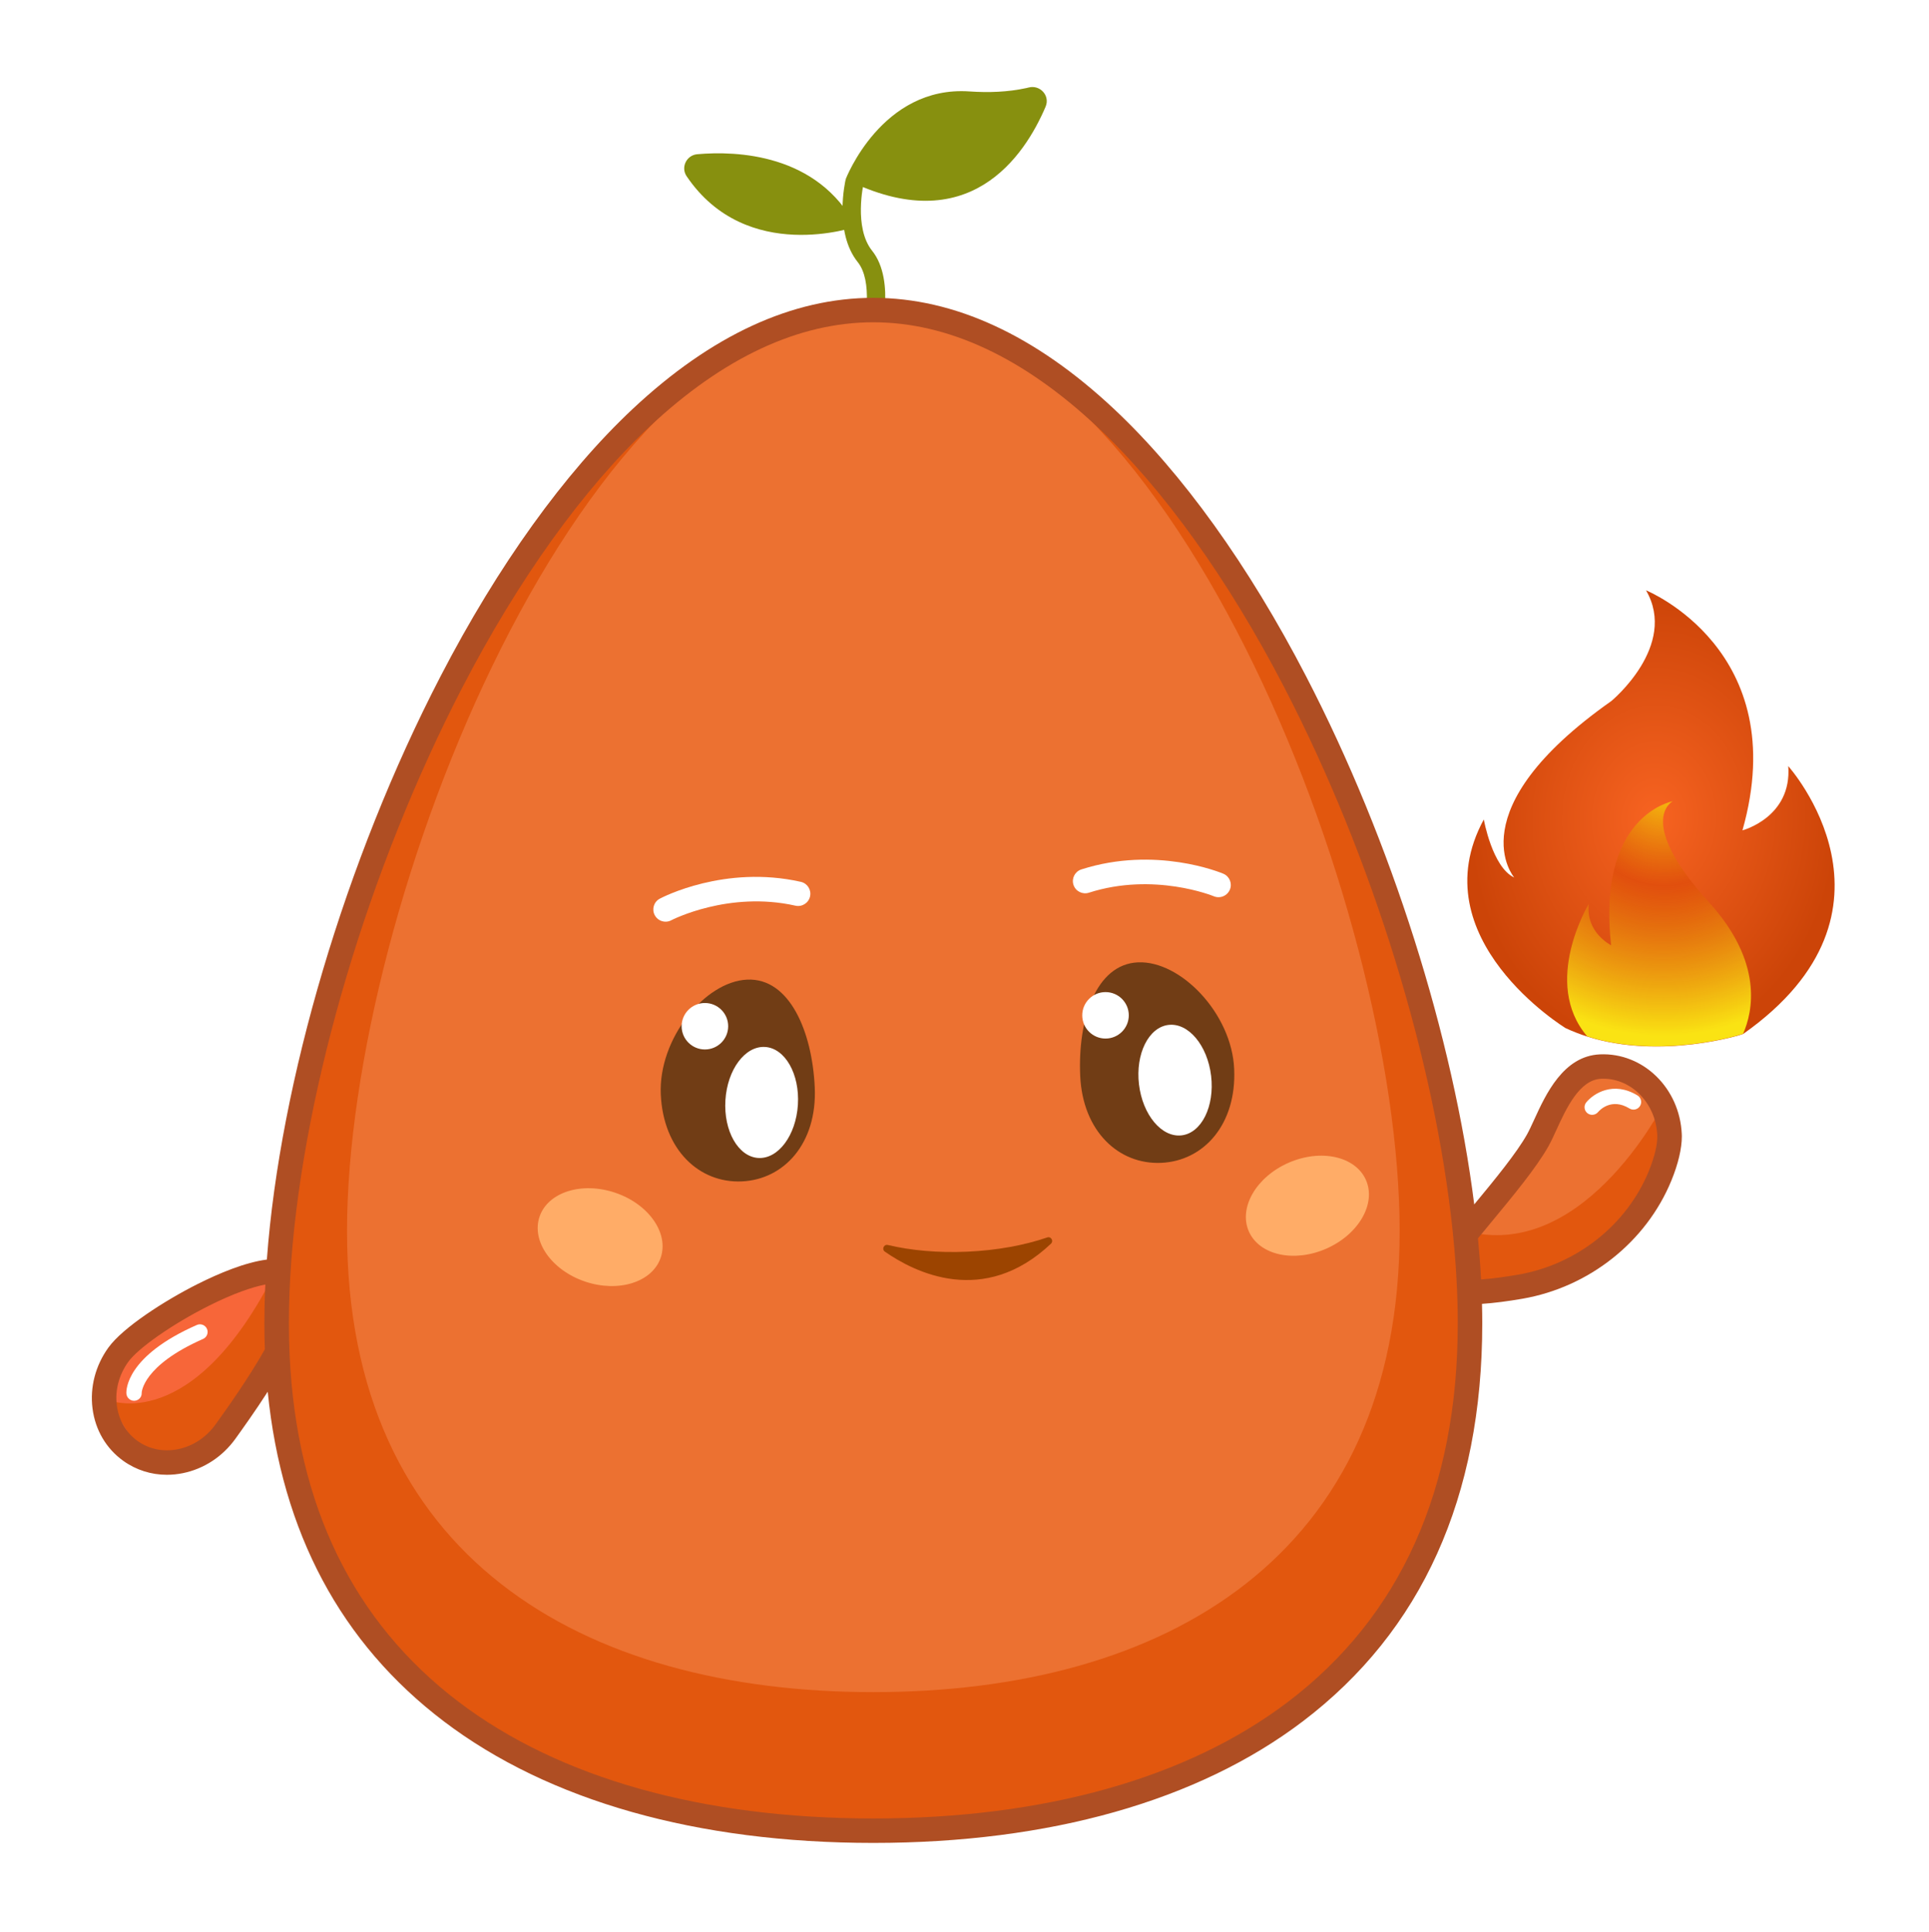 <svg width="631" height="632" viewBox="0 0 631 632" fill="none" xmlns="http://www.w3.org/2000/svg">
<g filter="url(#filter0_i_20_63)">
<path d="M570.223 334.232C569.906 334.459 543.32 342.746 519.23 335.093C516.832 334.325 514.457 333.413 512.123 332.327C512.123 332.327 464.206 303.041 485.371 264.063C485.371 264.063 488.14 279.725 495.318 283.057C495.318 283.057 476.324 261.08 527.097 225.323C527.097 225.323 548.971 207.286 538.438 189.117C538.438 189.117 586.685 208.655 569.976 267.634C569.976 267.634 586.215 263.367 584.962 246.615C584.96 246.647 627.439 293.862 570.223 334.232Z" fill="url(#paint0_radial_20_63)"/>
<path d="M570.195 334.169C569.879 334.396 543.292 342.682 519.202 335.03C504.12 317.363 519.721 291.675 519.721 291.675C518.602 301.049 527.015 305.21 527.015 305.21C522.313 262.954 546.628 258.216 547.18 258.112C546.817 258.305 535.084 264.819 559.08 291.221C576.891 310.861 573.359 326.945 570.195 334.169Z" fill="url(#paint1_radial_20_63)"/>
</g>
<path d="M95.838 417.06C105.523 423.99 81.254 457.87 73.773 468.3C66.291 478.73 52.369 481.57 42.683 474.64C32.998 467.71 31.205 453.64 38.687 443.21C46.159 432.78 86.152 410.13 95.838 417.06Z" fill="#F76639"/>
<path d="M35.34 457.92C35.34 457.92 62.974 470.1 90.157 415.81L93.132 441.39C93.132 441.39 71.728 489.36 43.683 471.64L35.34 457.92Z" fill="#E2570E"/>
<path d="M43.845 458.23C42.523 458.23 41.421 457.17 41.341 455.84C41.271 454.62 41.331 443.58 64.398 433.43C65.66 432.87 67.142 433.45 67.703 434.71C68.264 435.97 67.683 437.45 66.421 438.01C46.569 446.75 46.349 455.54 46.349 455.63C46.429 457.01 45.368 458.16 43.985 458.23C43.945 458.23 43.895 458.23 43.845 458.23Z" fill="white"/>
<path d="M546.121 371.17C545.56 358.35 535.454 348.38 523.546 348.9C511.637 349.42 506.889 366.14 503.003 373.05C496.533 384.54 478.544 403.61 470.842 414.88L474.248 422.38C487.328 424.3 512.628 417.63 512.628 417.63C530.737 412.79 546.612 382.32 546.121 371.17Z" fill="#EC7131"/>
<path d="M543.828 361.78C543.828 361.78 516.765 415.03 477.102 402L478.264 425.26C478.264 425.26 522.574 427.75 537.187 395.42C551.81 363.1 543.828 361.78 543.828 361.78Z" fill="#E2570E"/>
<path d="M520.821 364.69C520.26 364.69 519.71 364.51 519.239 364.13C518.177 363.26 518.007 361.71 518.868 360.64C521.202 357.74 527.722 353.52 535.645 358.35C536.827 359.07 537.197 360.61 536.476 361.79C535.755 362.97 534.213 363.34 533.031 362.62C527.031 358.96 523.165 363.29 522.744 363.79C522.264 364.38 521.542 364.69 520.821 364.69Z" fill="white"/>
<path d="M287.572 111.8L281.803 110.13C283.145 105.46 285.549 91.96 280.581 85.75C272.698 75.91 276.484 59.27 276.654 58.57L282.504 59.94L279.579 59.26L282.504 59.94C282.474 60.08 279.219 74.46 285.268 82.01C293.211 91.91 287.812 110.99 287.572 111.8Z" fill="#87900F"/>
<path d="M276.634 58.62C276.634 58.62 288.413 27.91 317.149 29.91C323.368 30.34 329.618 30.13 335.758 28.8C335.989 28.75 336.229 28.69 336.459 28.63C340.235 27.64 343.56 31.32 342.028 34.9C335.157 51.04 316.848 78.77 276.634 58.62Z" fill="#87900F"/>
<path d="M228.087 50.45C240.838 49.33 267.44 50.18 280.01 74.14C280.01 74.14 244.233 86.69 224.602 57.65C222.619 54.73 224.572 50.76 228.087 50.45Z" fill="#87900F"/>
<path d="M480.858 432.89C480.858 550.43 393.47 598.86 285.679 598.86C177.888 598.86 90.489 550.43 90.489 432.89C90.489 315.35 177.878 101.43 285.669 101.43C393.46 101.43 480.858 315.36 480.858 432.89Z" fill="#E2570E"/>
<path d="M457.842 402.69C457.842 509.52 380.759 553.54 285.679 553.54C190.598 553.54 113.516 509.52 113.516 402.69C113.516 295.86 190.598 101.43 285.679 101.43C380.759 101.43 457.842 295.87 457.842 402.69Z" fill="#EC7131"/>
<path d="M550.128 371C549.467 356 537.518 344.29 523.365 344.91C511.386 345.43 505.637 357.99 501.841 366.29C501 368.13 500.199 369.86 499.508 371.1C496.092 377.17 489.131 385.67 482.24 394C475.339 339.32 455.257 275.31 427.243 221.25C408.433 184.94 386.699 154.7 364.393 133.78C338.663 109.66 312.181 97.43 285.679 97.43C259.167 97.43 232.685 109.66 206.954 133.78C184.649 154.7 162.914 184.94 144.104 221.25C112.945 281.38 91.601 353.81 87.294 412.04C80.163 412.96 71.679 416.51 64.628 420.05C53.891 425.45 40.169 434.26 35.422 440.88C31.215 446.74 29.382 453.8 30.264 460.74C31.155 467.79 34.741 473.88 40.34 477.89C44.526 480.88 49.454 482.44 54.592 482.44C56.325 482.44 58.088 482.26 59.851 481.9C66.712 480.5 72.811 476.5 77.028 470.63C79.422 467.29 83.448 461.68 87.575 455.27C92.192 501.35 111.533 537.57 145.236 563.14C179.49 589.13 228.047 602.87 285.679 602.87C343.3 602.87 391.857 589.13 426.111 563.14C465.093 533.56 484.864 489.74 484.864 432.9C484.864 430.8 484.834 428.68 484.774 426.53C488.66 426.27 493.087 425.7 498.015 424.85C519.84 421.06 538.509 406.25 546.732 386.19C548.946 380.79 550.148 375.71 550.148 371.77C550.148 371.51 550.138 371.25 550.128 371ZM70.507 465.97C67.483 470.19 63.126 473.07 58.248 474.06C53.481 475.03 48.783 474.08 45.007 471.39C41.241 468.69 38.827 464.55 38.216 459.73C37.585 454.8 38.907 449.76 41.932 445.54C45.218 440.96 56.525 433.08 68.234 427.2C76.377 423.1 82.547 421.03 86.793 420.2C86.583 424.53 86.483 428.77 86.483 432.9C86.483 435.77 86.533 438.61 86.633 441.41V441.42C81.064 451.26 74.013 461.09 70.507 465.97ZM421.264 556.77C388.422 581.7 341.537 594.87 285.679 594.87C229.81 594.87 182.926 581.7 150.084 556.77C115.609 530.61 97.01 492.48 94.736 443.33C94.576 439.91 94.496 436.43 94.496 432.9C94.496 426.32 94.766 419.48 95.287 412.42C99.543 355.29 120.547 284.12 151.216 224.93C169.615 189.41 190.788 159.91 212.443 139.61C236.631 116.93 261.27 105.43 285.679 105.43C310.077 105.43 334.716 116.93 358.905 139.61C380.559 159.91 401.733 189.41 420.132 224.93C449.058 280.77 469.4 347.27 475.169 402.59C475.59 406.55 475.93 410.46 476.191 414.3C476.261 415.35 476.331 416.39 476.381 417.42C476.571 420.55 476.701 423.62 476.772 426.65C476.822 428.76 476.852 430.84 476.852 432.9C476.852 487.11 458.152 528.79 421.264 556.77ZM539.321 383.16C532.129 400.69 515.783 413.65 496.643 416.97C492.106 417.76 488.019 418.28 484.474 418.54C484.243 414.15 483.903 409.66 483.462 405.09C484.784 403.48 486.146 401.83 487.529 400.16C494.93 391.22 502.582 381.97 506.489 375.02C507.35 373.49 508.211 371.61 509.123 369.62C512.298 362.7 516.635 353.21 523.716 352.9C523.966 352.89 524.217 352.88 524.467 352.88C533.802 352.88 541.664 361.03 542.115 371.35C542.245 374.21 541.224 378.52 539.321 383.16Z" fill="#AF4E23"/>
<path d="M343.781 406.85C344.732 405.95 343.811 404.37 342.569 404.8C335.167 407.34 326.153 409.03 316.367 409.46C306.822 409.88 297.908 409.05 290.426 407.27C289.124 406.96 288.353 408.68 289.445 409.44C299.13 416.22 321.756 427.65 343.781 406.85Z" fill="#9C4400"/>
<path d="M403.716 349.67C404.527 367.84 393.76 379.78 379.848 380.4C365.936 381.02 354.147 370.08 353.346 351.91C352.535 333.74 358.334 315.42 372.246 314.81C386.148 314.18 402.915 331.5 403.716 349.67Z" fill="#713D15"/>
<path d="M361.629 339.74C365.833 339.74 369.241 336.337 369.241 332.14C369.241 327.942 365.833 324.54 361.629 324.54C357.424 324.54 354.017 327.942 354.017 332.14C354.017 336.337 357.424 339.74 361.629 339.74Z" fill="white"/>
<path d="M386.527 371.406C393.041 370.632 397.359 361.918 396.171 351.942C394.982 341.967 388.738 334.507 382.224 335.28C375.708 336.054 371.391 344.768 372.58 354.744C373.767 364.719 380.012 372.179 386.527 371.406Z" fill="white"/>
<path d="M433.863 408.464C444.437 403.812 450.235 393.756 446.814 386.003C443.393 378.251 432.048 375.737 421.473 380.389C410.898 385.04 405.099 395.096 408.52 402.849C411.942 410.602 423.288 413.116 433.863 408.464Z" fill="#FFAC67"/>
<path d="M216.149 357.98C216.96 376.15 228.739 387.09 242.651 386.47C256.563 385.85 267.33 373.92 266.518 355.74C265.707 337.57 258.315 319.84 244.403 320.46C230.501 321.08 215.347 339.81 216.149 357.98Z" fill="#713D15"/>
<path d="M230.581 343.31C234.785 343.31 238.193 339.907 238.193 335.71C238.193 331.512 234.785 328.11 230.581 328.11C226.377 328.11 222.969 331.512 222.969 335.71C222.969 339.907 226.377 343.31 230.581 343.31Z" fill="white"/>
<path d="M261.003 361.375C261.622 351.348 256.815 342.893 250.267 342.49C243.719 342.087 237.909 349.889 237.29 359.916C236.671 369.943 241.478 378.398 248.026 378.801C254.573 379.204 260.384 371.402 261.003 361.375Z" fill="white"/>
<path d="M217.721 301.51C216.289 301.51 214.897 300.74 214.175 299.38C213.144 297.43 213.875 295.01 215.828 293.98C216.689 293.52 237.122 282.88 261.951 288.47C264.115 288.96 265.467 291.1 264.976 293.25C264.485 295.41 262.342 296.76 260.188 296.27C238.354 291.35 219.774 300.95 219.584 301.04C218.993 301.37 218.352 301.51 217.721 301.51Z" fill="white"/>
<path d="M398.598 293.5C398.077 293.5 397.556 293.4 397.045 293.19C396.855 293.11 377.494 285.2 356.18 292.03C354.077 292.7 351.814 291.55 351.142 289.44C350.471 287.34 351.623 285.08 353.737 284.41C377.965 276.64 399.269 285.44 400.17 285.82C402.203 286.68 403.165 289.03 402.294 291.06C401.643 292.58 400.16 293.5 398.598 293.5Z" fill="white"/>
<path d="M216.133 411.399C218.852 403.374 212.182 393.87 201.236 390.173C190.29 386.475 179.211 389.983 176.492 398.009C173.771 406.035 180.441 415.538 191.387 419.236C202.334 422.934 213.413 419.425 216.133 411.399Z" fill="#FFAC67"/>
<defs>
<filter id="filter0_i_20_63" x="479.974" y="189.117" width="120.154" height="153.213" filterUnits="userSpaceOnUse" color-interpolation-filters="sRGB">
<feFlood flood-opacity="0" result="BackgroundImageFix"/>
<feBlend mode="normal" in="SourceGraphic" in2="BackgroundImageFix" result="shape"/>
<feColorMatrix in="SourceAlpha" type="matrix" values="0 0 0 0 0 0 0 0 0 0 0 0 0 0 0 0 0 0 127 0" result="hardAlpha"/>
<feOffset dy="4"/>
<feGaussianBlur stdDeviation="2"/>
<feComposite in2="hardAlpha" operator="arithmetic" k2="-1" k3="1"/>
<feColorMatrix type="matrix" values="0 0 0 0 0.976 0 0 0 0 0.733 0 0 0 0 0.196 0 0 0 1 0"/>
<feBlend mode="normal" in2="shape" result="effect1_innerShadow_20_63"/>
</filter>
<radialGradient id="paint0_radial_20_63" cx="0" cy="0" r="1" gradientUnits="userSpaceOnUse" gradientTransform="translate(541.015 263.81) rotate(92.599) scale(74.501 60.095)">
<stop stop-color="#F76321"/>
<stop offset="1" stop-color="#CC4408"/>
</radialGradient>
<radialGradient id="paint1_radial_20_63" cx="0" cy="0" r="1" gradientUnits="userSpaceOnUse" gradientTransform="translate(544.465 253.393) rotate(92.599) scale(81.5 77.194)">
<stop offset="0.021" stop-color="#F7C30E"/>
<stop offset="0.396" stop-color="#DE4B09" stop-opacity="0.72"/>
<stop offset="1" stop-color="#FAE313"/>
</radialGradient>
</defs>
</svg>
